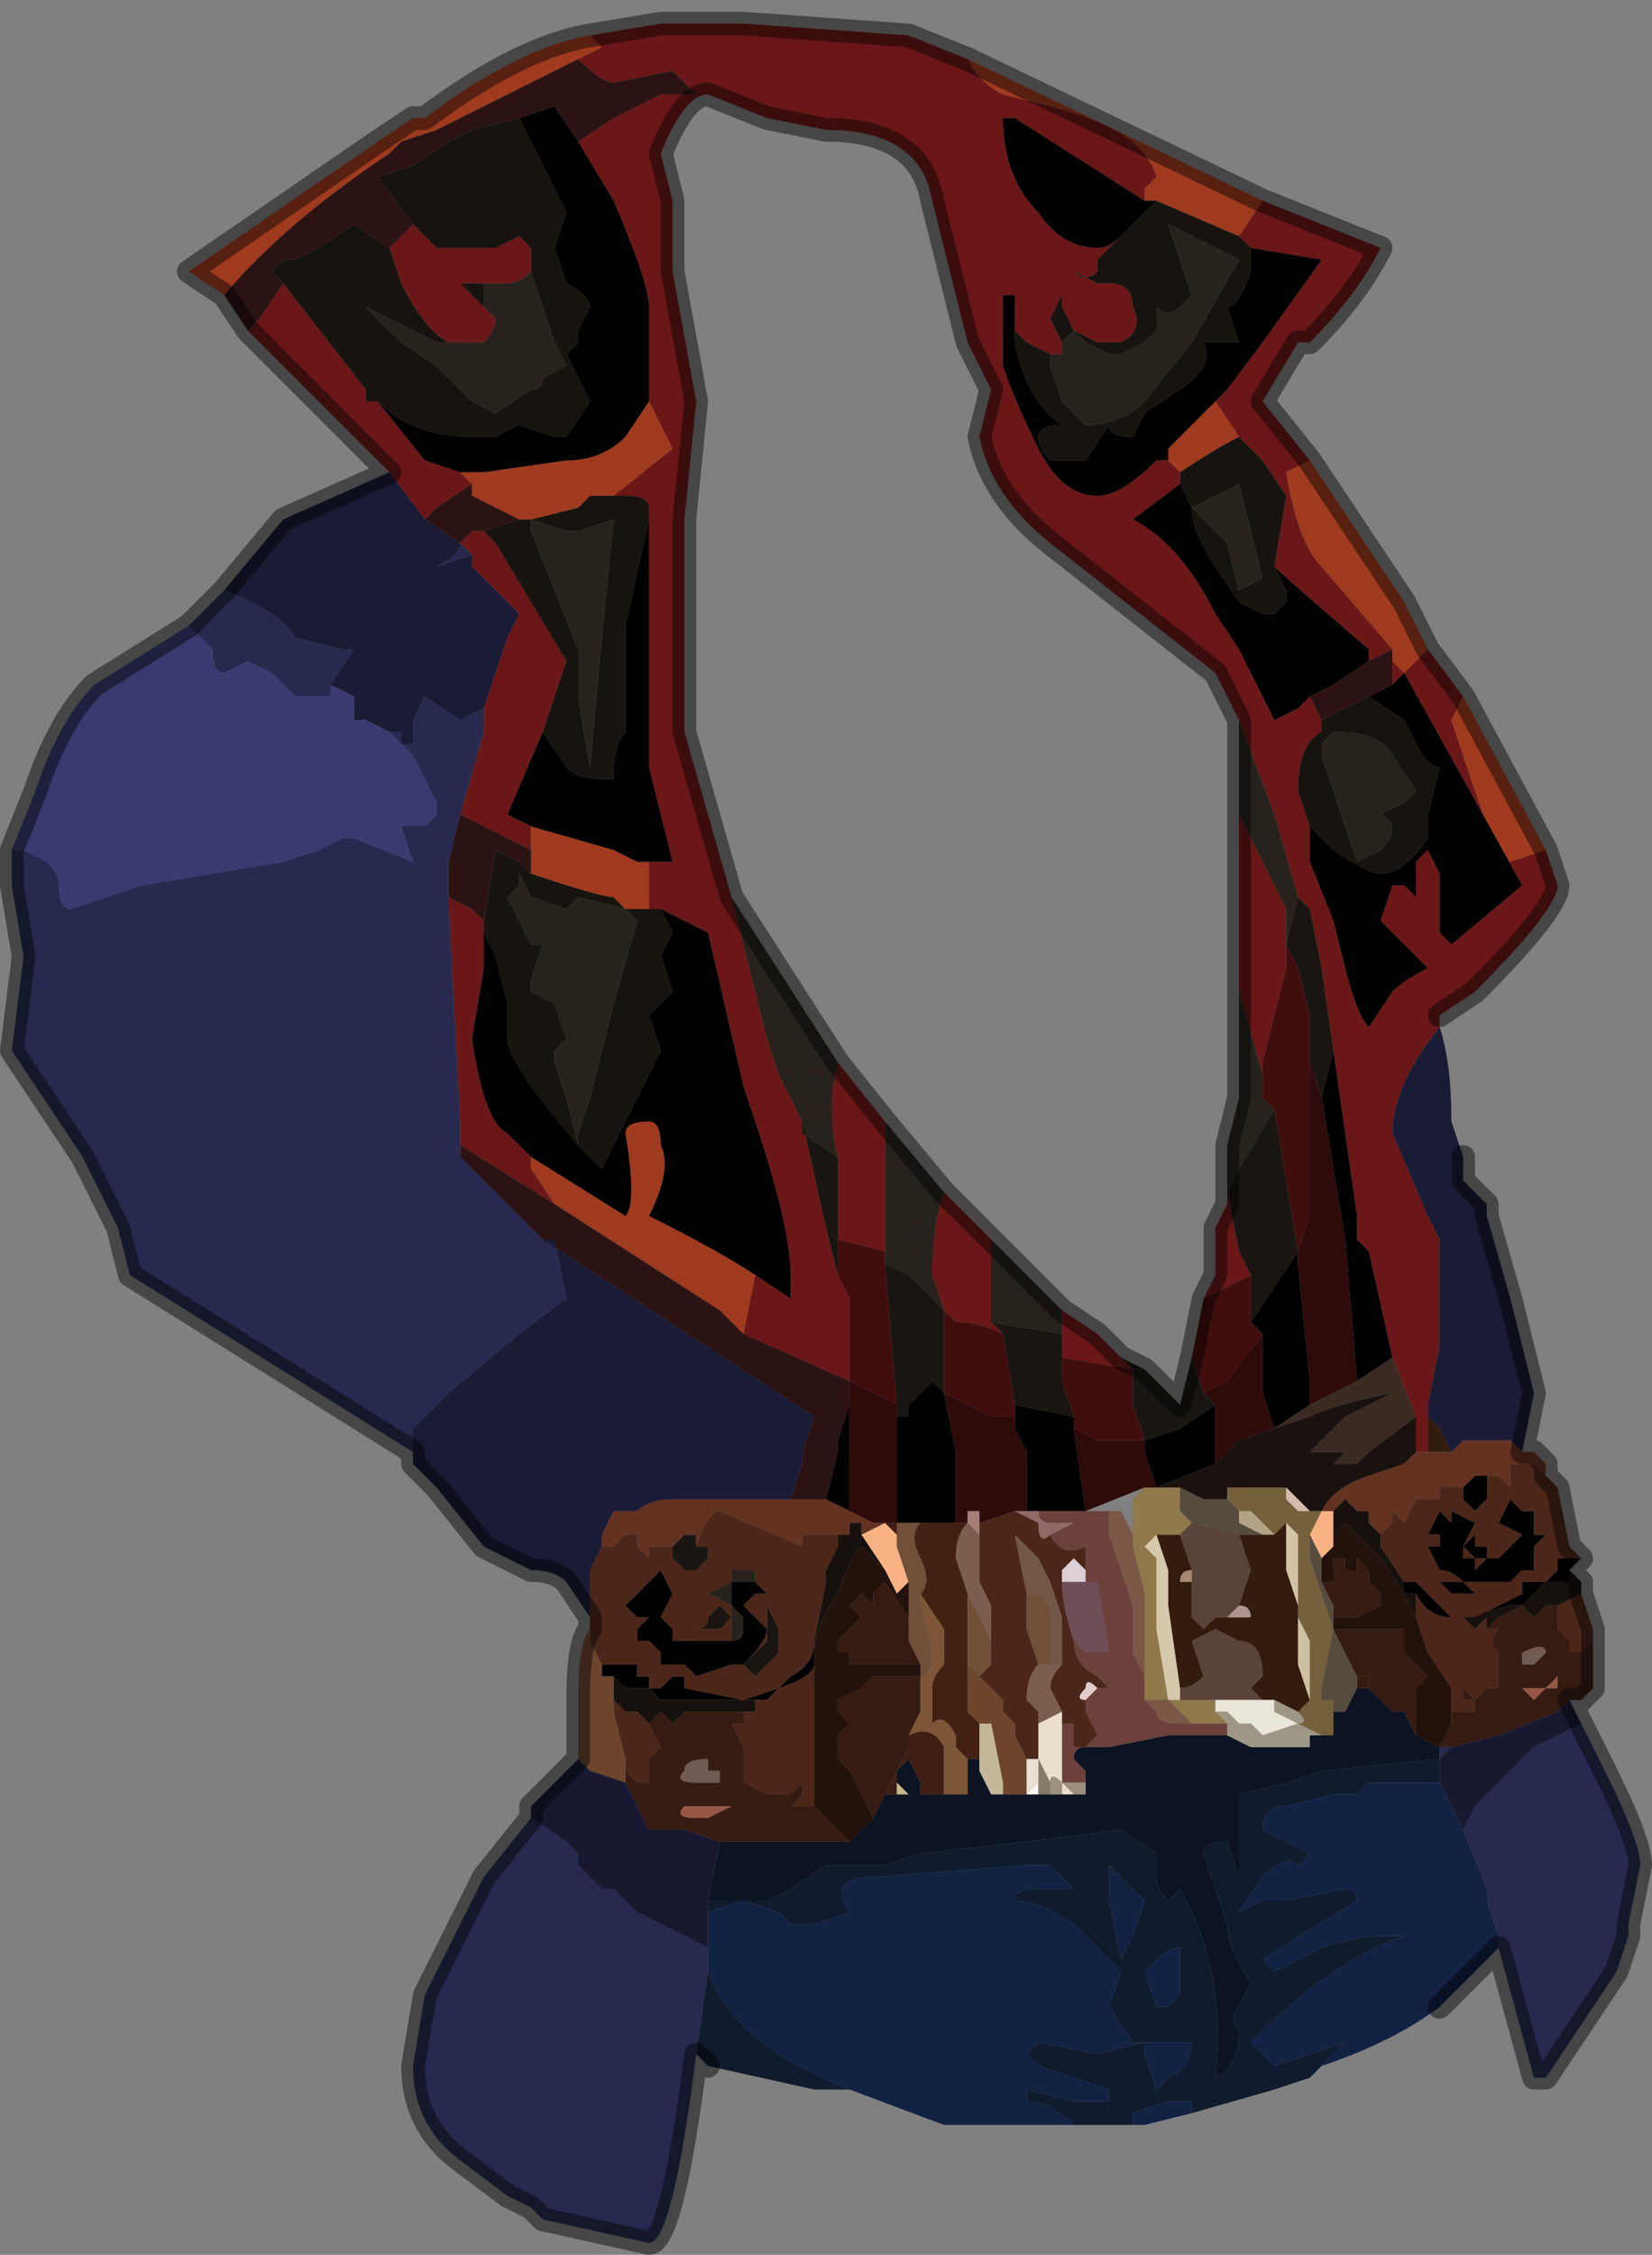 <?xml version="1.0" encoding="UTF-8" standalone="no"?>
<svg xmlns:xlink="http://www.w3.org/1999/xlink" height="9.55px" width="7.0px" xmlns="http://www.w3.org/2000/svg">
  <rect width="100%" height="100%" fill="#808080" stroke="none"/>
  <g transform="matrix(1.0, 0.0, 0.0, 1.0, 3.3, 4.55)">
    <path d="M1.85 -2.85 L1.9 -2.9 2.05 -3.1 2.3 -3.45 2.0 -3.5 1.95 -3.55 1.95 -3.55 2.05 -3.7 2.55 -3.5 Q2.45 -3.3 2.25 -3.1 L2.2 -3.1 2.05 -2.85 2.25 -2.6 2.15 -2.55 Q2.2 -2.25 2.3 -2.15 L2.6 -1.8 2.5 -1.75 2.5 -1.8 Q2.15 -2.1 2.1 -2.15 L2.15 -2.45 2.05 -2.6 2.0 -2.65 1.95 -2.7 1.95 -2.7 1.85 -2.85 M1.0 -3.15 L1.0 -3.3 0.95 -3.3 Q0.95 -3.25 0.95 -3.1 L0.95 -3.0 Q1.0 -2.85 1.1 -2.65 1.2 -2.45 1.35 -2.45 1.45 -2.45 1.6 -2.6 L1.65 -2.6 1.65 -2.6 1.7 -2.55 1.7 -2.5 1.5 -2.35 Q1.7 -2.25 1.85 -1.95 L1.95 -1.8 2.1 -1.5 2.2 -1.55 2.25 -1.6 2.3 -1.5 2.3 -1.45 Q2.2 -1.4 2.2 -1.2 L2.25 -1.05 2.25 -0.9 2.35 -0.65 2.4 -0.45 Q2.45 -0.25 2.5 -0.2 L2.6 -0.35 Q2.65 -0.4 2.75 -0.45 L2.7 -0.5 2.65 -0.55 Q2.6 -0.6 2.55 -0.65 L2.6 -0.8 2.65 -0.8 Q2.7 -0.75 2.7 -0.75 L2.7 -0.9 2.75 -0.95 2.75 -0.95 2.8 -0.85 2.8 -0.8 2.8 -0.6 2.85 -0.55 3.15 -0.8 2.9 -1.25 2.65 -1.7 2.6 -1.65 2.6 -1.75 2.65 -1.7 2.75 -1.8 2.9 -1.6 2.85 -1.5 2.95 -1.2 Q3.05 -0.9 3.1 -0.9 L3.25 -0.95 3.3 -0.8 Q3.3 -0.7 2.95 -0.35 L2.8 -0.25 2.8 -0.2 Q2.6 0.05 2.6 0.25 L2.75 0.6 2.8 0.7 2.8 1.15 2.75 1.4 2.75 1.45 2.75 1.6 2.7 1.6 2.7 1.55 2.7 1.45 2.6 1.2 2.5 0.75 2.45 0.7 2.45 0.6 2.35 -0.1 2.3 -0.45 2.25 -0.7 2.2 -0.75 2.1 -1.1 1.95 -1.5 1.85 -1.7 1.15 -2.25 Q0.9 -2.45 0.85 -2.7 L0.9 -2.9 0.8 -3.1 0.65 -3.7 Q0.6 -4.0 0.2 -4.0 L-0.05 -4.05 -0.3 -4.15 Q-0.4 -4.15 -0.5 -3.9 L-0.45 -3.7 -0.45 -3.4 -0.35 -2.85 -0.4 -2.35 Q-0.4 -1.85 -0.4 -1.45 L-0.2 -0.75 -0.05 -0.15 0.0 0.0 0.1 0.2 0.2 0.65 0.25 0.85 0.3 0.95 0.3 1.3 -0.15 1.1 -0.1 0.85 0.05 0.95 0.05 0.85 Q0.05 0.65 -0.1 0.2 L-0.15 0.05 -0.3 -0.6 -0.5 -0.7 -0.55 -0.7 -0.55 -0.9 -0.55 -0.9 -0.45 -0.9 -0.55 -1.3 -0.55 -1.8 -0.55 -2.35 -0.55 -2.4 Q-0.55 -2.45 -0.65 -2.45 L-0.75 -2.45 -0.8 -2.45 -0.7 -2.45 -0.45 -2.65 -0.55 -2.85 Q-0.55 -2.95 -0.55 -3.1 L-0.55 -3.25 Q-0.55 -3.35 -0.7 -3.7 L-0.85 -3.95 -0.7 -4.05 -0.5 -4.15 -0.35 -4.15 -0.45 -4.25 -0.7 -4.2 Q-0.75 -4.2 -0.85 -4.3 L-0.75 -4.35 -0.8 -4.4 -0.5 -4.45 -0.15 -4.45 0.55 -4.4 0.8 -4.3 Q0.85 -4.2 0.95 -4.15 L1.15 -4.1 Q1.55 -4.0 1.6 -3.8 L1.55 -3.75 1.55 -3.7 1.0 -4.05 0.95 -4.05 Q0.95 -3.8 1.1 -3.65 1.2 -3.5 1.35 -3.5 1.4 -3.5 1.45 -3.55 L1.45 -3.55 1.35 -3.45 1.35 -3.4 Q1.3 -3.35 1.25 -3.4 L1.35 -3.35 1.4 -3.35 Q1.5 -3.35 1.5 -3.25 1.55 -3.15 1.45 -3.1 L1.35 -3.1 1.25 -3.15 1.2 -3.25 1.2 -3.3 1.15 -3.2 1.2 -3.1 1.2 -3.1 1.2 -3.05 1.15 -3.05 1.15 -3.05 1.05 -3.1 1.05 -3.1 1.0 -3.15 M0.3 1.4 L0.3 1.3 0.3 1.4 M1.95 -1.1 L2.15 -0.7 2.15 -0.55 2.15 -0.45 2.05 -0.05 2.05 0.0 1.95 -0.35 1.95 -1.1 M2.15 -0.55 L2.15 -0.55 M1.9 0.4 L1.9 0.5 1.95 0.75 2.0 0.85 1.8 0.95 1.85 0.85 1.85 0.65 1.9 0.55 1.9 0.4 M-1.65 -2.55 L-2.2 -3.1 -2.25 -3.15 -2.2 -3.2 -2.1 -3.35 -1.75 -2.9 -1.75 -2.85 -1.7 -2.85 -1.5 -2.6 -1.35 -2.55 -1.3 -2.5 -1.3 -2.5 -1.45 -2.4 -1.5 -2.35 -1.65 -2.55 M1.2 1.2 L1.2 1.1 1.2 1.0 1.35 1.1 1.45 1.2 1.5 1.25 1.2 1.2 M0.9 1.05 L0.95 1.1 Q0.85 1.05 0.75 1.05 L0.7 1.0 0.65 0.85 Q0.65 0.65 0.7 0.5 L0.9 0.7 0.9 1.05 M0.25 0.7 L0.25 0.35 Q0.2 0.15 0.25 -0.05 L0.45 0.2 0.45 0.75 0.25 0.7 M-1.55 -3.6 L-1.45 -3.5 -1.4 -3.5 -1.25 -3.5 -1.2 -3.5 -1.1 -3.55 -1.1 -3.55 -1.05 -3.5 -1.05 -3.4 Q-1.1 -3.35 -1.15 -3.35 L-1.25 -3.35 -1.35 -3.35 -1.35 -3.35 -1.25 -3.25 -1.2 -3.2 Q-1.2 -3.15 -1.25 -3.1 L-1.25 -3.1 Q-1.3 -3.1 -1.3 -3.1 L-1.35 -3.1 -1.4 -3.1 Q-1.5 -3.15 -1.6 -3.35 L-1.65 -3.5 -1.55 -3.6 M-1.25 -1.55 L-1.25 -1.55 -1.15 -1.85 -1.1 -1.95 -1.3 -2.15 -1.3 -2.2 -1.35 -2.25 -1.3 -2.3 -1.25 -2.3 -1.2 -2.25 -0.9 -1.75 -0.95 -1.6 -1.0 -1.45 -1.15 -1.1 -1.15 -1.1 -1.05 -1.05 -1.05 -0.95 -1.35 -1.1 -1.35 -1.1 -1.25 -1.45 -1.25 -1.55 M-1.4 -0.75 L-1.3 -0.7 -1.25 -0.65 -1.25 -0.6 -1.25 -0.45 -1.3 -0.15 Q-1.25 0.2 -1.15 0.25 L-1.05 0.35 -1.05 0.4 -0.95 0.55 -1.35 0.3 -1.35 0.2 -1.4 -0.75" fill="#6b1717" fill-rule="evenodd" stroke="none"/>
    <path d="M2.0 -3.5 L2.0 -3.4 Q1.95 -3.25 1.9 -3.25 L1.95 -3.1 1.8 -3.1 1.8 -3.1 Q1.85 -3.0 1.7 -2.9 L1.55 -2.8 1.5 -2.7 Q1.4 -2.7 1.4 -2.75 L1.3 -2.6 1.15 -2.6 Q1.1 -2.65 1.1 -2.7 1.1 -2.75 1.2 -2.75 1.05 -2.85 1.0 -3.1 L1.0 -3.15 1.05 -3.1 1.05 -3.1 1.15 -3.05 1.15 -3.0 1.2 -2.85 1.3 -2.75 Q1.45 -2.75 1.55 -2.85 L1.75 -3.1 1.75 -3.1 1.95 -3.45 1.65 -3.6 1.75 -3.3 1.7 -3.25 Q1.65 -3.2 1.6 -3.25 L1.6 -3.15 1.55 -3.1 1.45 -3.05 1.4 -3.05 1.3 -3.1 1.25 -3.15 1.2 -3.1 1.2 -3.1 1.2 -3.1 1.15 -3.2 1.2 -3.3 1.2 -3.25 1.25 -3.15 1.35 -3.1 1.45 -3.1 Q1.55 -3.15 1.5 -3.25 1.5 -3.35 1.4 -3.35 L1.35 -3.35 1.25 -3.4 Q1.3 -3.35 1.35 -3.4 L1.35 -3.45 1.45 -3.55 1.45 -3.55 1.55 -3.65 1.6 -3.7 1.95 -3.55 2.0 -3.5 M1.95 -2.7 L1.95 -2.7 2.0 -2.65 2.05 -2.6 2.15 -2.45 2.1 -2.15 2.1 -2.15 2.15 -2.05 2.15 -2.0 2.1 -1.95 2.05 -1.95 1.95 -2.0 1.85 -2.15 Q1.75 -2.3 1.75 -2.4 L1.7 -2.5 1.7 -2.55 1.7 -2.55 Q1.85 -2.65 1.95 -2.7 M-0.8 -2.45 L-0.75 -2.45 -0.65 -2.45 Q-0.55 -2.45 -0.55 -2.4 L-0.55 -2.35 -0.65 -1.9 -0.65 -1.55 Q-0.65 -1.5 -0.65 -1.45 L-0.65 -1.45 Q-0.7 -1.4 -0.7 -1.25 L-0.75 -1.25 Q-0.85 -1.25 -0.9 -1.3 L-1.0 -1.45 -0.95 -1.6 -0.9 -1.75 -1.2 -2.25 -1.25 -2.3 -1.25 -2.3 -1.1 -2.35 -1.05 -2.35 -0.85 -2.4 -0.8 -2.45 M-0.55 -0.7 L-0.5 -0.7 -0.45 -0.6 -0.5 -0.5 -0.45 -0.35 -0.5 -0.3 -0.55 -0.25 -0.5 -0.1 -0.6 0.1 -0.75 0.4 -0.8 0.35 -0.85 0.3 Q-1.15 -0.05 -1.15 -0.15 L-1.15 -0.3 -1.2 -0.5 -1.25 -0.6 -1.25 -0.65 -1.2 -0.95 -1.1 -0.9 -1.05 -0.85 Q-0.75 -0.75 -0.7 -0.75 L-0.65 -0.7 -0.55 -0.7 M0.25 0.85 L0.2 0.65 0.25 0.7 0.25 0.85 M2.25 -1.05 L2.2 -1.2 Q2.2 -1.4 2.3 -1.45 L2.3 -1.5 2.5 -1.6 2.65 -1.5 2.7 -1.4 Q2.75 -1.3 2.8 -1.3 L2.75 -1.1 2.75 -1.0 Q2.65 -0.85 2.55 -0.85 2.5 -0.85 2.35 -0.95 L2.25 -1.05 M1.75 -2.4 L1.9 -2.25 1.95 -2.05 2.05 -2.1 Q2.0 -2.3 1.95 -2.5 L1.85 -2.45 1.75 -2.4 M2.3 -1.35 L2.4 -1.05 2.45 -0.9 2.55 -0.95 Q2.65 -1.05 2.55 -1.1 L2.65 -1.15 2.7 -1.2 2.6 -1.35 Q2.55 -1.45 2.35 -1.45 L2.35 -1.45 2.3 -1.4 2.3 -1.35 M1.5 1.25 L1.45 1.2 1.55 1.25 1.5 1.25 M-1.1 -4.05 L-1.0 -3.85 -0.9 -3.65 -0.95 -3.5 -0.9 -3.35 Q-0.8 -3.3 -0.8 -3.25 L-0.85 -3.15 -0.85 -3.1 -0.9 -3.05 -0.85 -2.95 -0.8 -2.85 -0.9 -2.7 -0.95 -2.7 -1.1 -2.75 -1.2 -2.7 -1.3 -2.7 Q-1.55 -2.7 -1.7 -2.85 L-1.75 -2.85 -1.75 -2.9 -2.1 -3.35 -2.15 -3.4 -2.1 -3.45 -2.05 -3.45 -1.95 -3.5 -1.8 -3.6 -1.65 -3.5 -1.6 -3.35 Q-1.5 -3.15 -1.4 -3.1 L-1.35 -3.1 -1.45 -3.1 -1.75 -3.25 -1.75 -3.25 -1.6 -3.1 -1.45 -3.0 -1.3 -2.85 -1.2 -2.8 -1.05 -2.9 Q-1.0 -2.9 -1.0 -2.95 -0.9 -3.0 -0.9 -3.0 L-0.95 -3.1 -1.05 -3.4 -1.05 -3.5 -1.1 -3.55 -1.1 -3.55 -1.2 -3.5 -1.25 -3.5 -1.4 -3.5 -1.45 -3.5 -1.55 -3.6 -1.7 -3.8 -1.55 -3.85 -1.4 -3.95 -1.3 -4.0 -1.1 -4.05 M-1.25 -3.25 L-1.35 -3.35 -1.35 -3.35 -1.25 -3.35 -1.25 -3.25 M-0.7 -2.35 L-0.85 -2.3 -0.9 -2.3 -1.05 -2.35 -1.05 -2.3 -0.85 -1.8 -0.85 -1.6 -0.8 -1.3 -0.75 -1.85 -0.7 -2.35 -0.7 -2.35 M-0.85 0.3 L-0.85 0.25 -0.8 0.1 -0.7 -0.3 -0.6 -0.65 -0.65 -0.7 -0.85 -0.75 -0.9 -0.7 -1.05 -0.75 -1.1 -0.85 -1.1 -0.8 -1.15 -0.75 -1.1 -0.65 -1.05 -0.55 -1.0 -0.55 -1.05 -0.4 -1.05 -0.35 -0.95 -0.3 -0.9 -0.15 -0.95 -0.1 -0.95 -0.05 -0.9 0.1 -0.85 0.3" fill="#171410" fill-rule="evenodd" stroke="none"/>
    <path d="M1.65 -2.6 L1.65 -2.65 1.85 -2.85 1.95 -2.7 Q1.85 -2.65 1.7 -2.55 L1.7 -2.55 1.65 -2.6 1.65 -2.6 M2.6 -1.8 L2.3 -2.15 Q2.2 -2.25 2.15 -2.55 L2.25 -2.6 2.65 -2.0 2.7 -1.9 2.75 -1.8 2.75 -1.8 2.65 -1.7 2.6 -1.75 2.6 -1.8 M2.05 -3.7 L1.95 -3.55 1.95 -3.55 1.6 -3.7 1.6 -3.7 1.55 -3.7 1.55 -3.75 1.6 -3.8 Q1.55 -4.0 1.15 -4.1 L0.95 -4.15 Q0.85 -4.2 0.8 -4.3 L2.05 -3.7 M-0.8 -4.4 L-0.75 -4.35 -0.85 -4.3 -1.45 -4.0 -1.6 -3.95 -1.65 -3.9 Q-2.1 -3.6 -2.35 -3.3 L-2.5 -3.4 -1.7 -3.95 -1.55 -4.05 -1.5 -4.05 Q-1.1 -4.35 -0.8 -4.4 M-0.55 -2.85 L-0.45 -2.65 -0.7 -2.45 -0.8 -2.45 -0.85 -2.4 -1.05 -2.35 -1.1 -2.35 -1.3 -2.45 -1.3 -2.5 -1.3 -2.5 -1.35 -2.55 -1.3 -2.55 -1.25 -2.55 -0.9 -2.6 Q-0.75 -2.6 -0.65 -2.7 L-0.55 -2.85 M-0.55 -0.9 L-0.55 -0.7 -0.65 -0.7 -0.7 -0.75 Q-0.75 -0.75 -1.05 -0.85 L-1.05 -0.95 -1.05 -1.05 -0.7 -0.95 -0.6 -0.9 -0.55 -0.9 M-0.1 0.85 L-0.15 1.1 -0.25 1.0 -0.95 0.55 -1.05 0.4 -1.05 0.35 -0.65 0.6 Q-0.6 0.55 -0.65 0.25 -0.65 0.2 -0.55 0.2 -0.5 0.2 -0.5 0.3 -0.45 0.4 -0.55 0.6 -0.25 0.75 -0.1 0.85 M3.25 -0.95 L3.1 -0.9 Q3.05 -0.9 2.95 -1.2 L2.85 -1.5 2.9 -1.6 3.25 -0.95" fill="#9f3a1e" fill-rule="evenodd" stroke="none"/>
    <path d="M0.1 0.2 L0.0 0.0 -0.05 -0.15 -0.2 -0.75 0.25 -0.05 0.25 -0.05 Q0.2 0.15 0.25 0.35 L0.1 0.25 0.1 0.2 M1.95 -1.5 L2.1 -1.1 2.2 -0.75 2.15 -0.55 2.15 -0.7 1.95 -1.1 1.95 -1.5 M1.2 -3.1 L1.2 -3.1 1.25 -3.15 1.3 -3.1 1.4 -3.05 1.45 -3.05 1.55 -3.1 1.6 -3.15 1.6 -3.25 Q1.65 -3.2 1.7 -3.25 L1.75 -3.3 1.65 -3.6 1.95 -3.45 1.75 -3.1 1.75 -3.1 1.55 -2.85 Q1.45 -2.75 1.3 -2.75 L1.2 -2.85 1.15 -3.0 1.15 -3.05 1.15 -3.05 1.2 -3.05 1.2 -3.1 M1.75 -2.4 L1.85 -2.45 1.95 -2.5 Q2.0 -2.3 2.05 -2.1 L1.95 -2.05 1.9 -2.25 1.75 -2.4 M1.95 -0.35 L2.05 0.0 2.05 0.1 2.1 0.15 1.95 0.4 1.9 0.5 1.9 0.4 1.9 0.3 1.95 0.1 1.95 -0.35 M2.3 -1.35 L2.3 -1.4 2.35 -1.45 2.35 -1.45 Q2.55 -1.45 2.6 -1.35 L2.7 -1.2 2.65 -1.15 2.55 -1.1 Q2.65 -1.05 2.55 -0.95 L2.45 -0.9 2.4 -1.05 2.3 -1.35 M1.2 1.0 L1.2 1.1 0.9 1.05 0.9 0.7 1.2 1.0 M0.45 0.75 L0.45 0.2 0.7 0.5 Q0.65 0.65 0.65 0.85 L0.7 1.0 0.55 0.85 0.45 0.8 0.45 0.75 M-1.05 -3.4 L-0.95 -3.1 -0.9 -3.0 Q-0.9 -3.0 -1.0 -2.95 -1.0 -2.9 -1.05 -2.9 L-1.2 -2.8 -1.3 -2.85 -1.45 -3.0 -1.6 -3.1 -1.75 -3.25 -1.75 -3.25 -1.45 -3.1 -1.35 -3.1 -1.3 -3.1 Q-1.3 -3.1 -1.25 -3.1 L-1.25 -3.1 Q-1.2 -3.15 -1.2 -3.2 L-1.25 -3.25 -1.25 -3.35 -1.15 -3.35 Q-1.1 -3.35 -1.05 -3.4 M-0.7 -2.35 L-0.7 -2.35 -0.75 -1.85 -0.8 -1.3 -0.85 -1.6 -0.85 -1.8 -1.05 -2.3 -1.05 -2.35 -0.9 -2.3 -0.85 -2.3 -0.7 -2.35 M-0.85 0.3 L-0.9 0.1 -0.95 -0.05 -0.95 -0.1 -0.9 -0.15 -0.95 -0.3 -1.05 -0.35 -1.05 -0.4 -1.0 -0.55 -1.05 -0.55 -1.1 -0.65 -1.15 -0.75 -1.1 -0.8 -1.1 -0.85 -1.05 -0.75 -0.9 -0.7 -0.85 -0.75 -0.65 -0.7 -0.6 -0.65 -0.7 -0.3 -0.8 0.1 -0.85 0.25 -0.85 0.3 M-0.2 2.4 L-0.2 2.35 -0.2 2.25 -0.3 2.2 -0.3 2.2 -0.2 2.15 -0.2 2.1 -0.1 2.1 -0.1 2.15 -0.2 2.15 -0.2 2.25 -0.15 2.3 -0.15 2.35 Q-0.15 2.4 -0.2 2.4 L-0.2 2.4" fill="#27221b" fill-rule="evenodd" stroke="none"/>
    <path d="M2.0 -3.5 L2.3 -3.45 2.05 -3.1 1.9 -2.9 1.85 -2.85 1.65 -2.65 1.65 -2.6 1.6 -2.6 Q1.45 -2.45 1.35 -2.45 1.2 -2.45 1.1 -2.65 1.0 -2.85 0.95 -3.0 L0.95 -3.1 Q0.95 -3.25 0.95 -3.3 L1.0 -3.3 1.0 -3.15 1.0 -3.1 Q1.05 -2.85 1.2 -2.75 1.1 -2.75 1.1 -2.7 1.1 -2.65 1.15 -2.6 L1.3 -2.6 1.4 -2.75 Q1.4 -2.7 1.5 -2.7 L1.55 -2.8 1.7 -2.9 Q1.85 -3.0 1.8 -3.1 L1.8 -3.1 1.95 -3.1 1.9 -3.25 Q1.95 -3.25 2.0 -3.4 L2.0 -3.5 M2.1 -2.15 Q2.15 -2.1 2.5 -1.8 L2.5 -1.75 2.35 -1.65 2.25 -1.6 2.2 -1.55 2.1 -1.5 1.95 -1.8 1.85 -1.95 Q1.7 -2.25 1.5 -2.35 L1.7 -2.5 1.75 -2.4 Q1.75 -2.3 1.85 -2.15 L1.95 -2.0 2.05 -1.95 2.1 -1.95 2.15 -2.0 2.15 -2.05 2.1 -2.15 2.1 -2.15 M-0.85 -3.95 L-0.7 -3.7 Q-0.55 -3.35 -0.55 -3.25 L-0.55 -3.1 Q-0.55 -2.95 -0.55 -2.85 L-0.65 -2.7 Q-0.75 -2.6 -0.9 -2.6 L-1.25 -2.55 -1.3 -2.55 -1.35 -2.55 -1.5 -2.6 -1.7 -2.85 Q-1.55 -2.7 -1.3 -2.7 L-1.2 -2.7 -1.1 -2.75 -0.95 -2.7 -0.9 -2.7 -0.8 -2.85 -0.85 -2.95 -0.9 -3.05 -0.85 -3.1 -0.85 -3.15 -0.8 -3.25 Q-0.8 -3.3 -0.9 -3.35 L-0.95 -3.5 -0.9 -3.65 -1.0 -3.85 -1.1 -4.05 -0.95 -4.1 -0.85 -3.95 M-0.55 -2.35 L-0.55 -1.8 -0.55 -1.3 -0.45 -0.9 -0.55 -0.9 -0.55 -0.9 -0.6 -0.9 -0.7 -0.95 -1.05 -1.05 -1.15 -1.1 -1.15 -1.1 -1.0 -1.45 -0.9 -1.3 Q-0.85 -1.25 -0.75 -1.25 L-0.7 -1.25 Q-0.7 -1.4 -0.65 -1.45 L-0.65 -1.45 Q-0.65 -1.5 -0.65 -1.55 L-0.65 -1.9 -0.55 -2.35 M-0.5 -0.7 L-0.3 -0.6 -0.15 0.05 -0.1 0.2 Q0.05 0.65 0.05 0.85 L0.05 0.95 -0.1 0.85 Q-0.25 0.75 -0.55 0.6 -0.45 0.4 -0.5 0.3 -0.5 0.2 -0.55 0.2 -0.65 0.2 -0.65 0.25 -0.6 0.55 -0.65 0.6 L-1.05 0.35 -1.15 0.25 Q-1.25 0.2 -1.3 -0.15 L-1.25 -0.45 -1.25 -0.6 -1.2 -0.5 -1.15 -0.3 -1.15 -0.15 Q-1.15 -0.05 -0.85 0.3 L-0.8 0.35 -0.75 0.4 -0.6 0.1 -0.5 -0.1 -0.55 -0.25 -0.5 -0.3 -0.45 -0.35 -0.5 -0.5 -0.45 -0.6 -0.5 -0.7 M2.35 -0.1 L2.45 0.6 2.45 0.7 2.5 0.75 2.6 1.2 2.45 1.3 2.4 0.7 2.3 0.1 2.35 -0.1 M2.6 -1.65 L2.65 -1.7 2.9 -1.25 3.15 -0.8 2.85 -0.55 2.8 -0.6 2.8 -0.8 2.8 -0.85 2.75 -0.95 2.75 -0.95 2.7 -0.9 2.7 -0.75 Q2.7 -0.75 2.65 -0.8 L2.6 -0.8 2.55 -0.65 Q2.6 -0.6 2.65 -0.55 L2.7 -0.5 2.75 -0.45 Q2.65 -0.4 2.6 -0.35 L2.5 -0.2 Q2.45 -0.25 2.4 -0.45 L2.35 -0.65 2.25 -0.9 2.25 -1.05 2.35 -0.95 Q2.5 -0.85 2.55 -0.85 2.65 -0.85 2.75 -1.0 L2.75 -1.1 2.8 -1.3 Q2.75 -1.3 2.7 -1.4 L2.65 -1.5 2.5 -1.6 2.6 -1.65 2.6 -1.65 M1.45 -3.55 L1.45 -3.55 Q1.4 -3.5 1.35 -3.5 1.2 -3.5 1.1 -3.65 0.95 -3.8 0.95 -4.05 L1.0 -4.05 1.55 -3.7 1.6 -3.7 1.6 -3.7 1.55 -3.65 1.45 -3.55 1.45 -3.55 M3.4 2.05 L3.35 2.1 3.35 2.15 3.25 2.15 3.15 2.25 3.1 2.25 2.9 2.3 2.95 2.3 3.15 2.2 3.15 2.15 3.25 2.15 3.3 2.1 3.3 2.05 3.35 2.05 3.4 2.05 M2.2 0.75 L2.2 0.8 2.25 1.3 2.25 1.4 2.1 1.5 2.05 1.35 2.05 1.1 2.0 1.05 2.2 0.75 M2.65 2.15 L2.7 2.15 2.8 2.25 2.85 2.3 2.9 2.3 2.85 2.3 Q2.75 2.3 2.7 2.2 L2.65 2.2 2.65 2.15 M3.0 1.7 L3.0 1.75 3.05 1.75 3.0 1.75 3.0 1.8 2.95 1.85 2.9 1.8 2.9 1.75 2.95 1.7 3.0 1.7 M1.85 1.65 L1.6 1.75 1.55 1.6 1.55 1.55 1.7 1.5 1.85 1.4 1.85 1.65 M2.95 1.9 L2.9 2.0 2.9 2.05 2.95 2.05 2.95 2.1 3.0 2.05 3.05 2.05 3.1 2.0 3.15 1.95 3.05 1.9 3.1 1.8 3.15 1.85 3.2 1.85 3.2 1.95 3.25 1.95 3.2 2.0 3.2 2.1 3.15 2.1 3.1 2.15 2.95 2.15 2.9 2.15 Q2.85 2.1 2.8 2.1 L2.8 1.95 2.75 1.95 2.8 1.85 2.85 1.9 2.85 1.85 2.95 1.9 M2.95 1.95 L2.95 2.0 3.05 2.0 3.0 2.0 3.0 2.05 2.95 2.05 2.9 2.0 2.95 1.95 M2.85 2.15 L2.9 2.15 2.95 2.2 2.9 2.2 2.85 2.2 2.8 2.15 2.8 2.1 2.75 2.0 2.8 2.0 2.8 2.15 2.85 2.15 M1.0 1.4 L1.25 1.45 1.25 1.5 1.3 1.85 1.25 1.85 1.2 1.85 1.1 1.85 1.05 1.85 1.05 1.6 1.0 1.5 1.0 1.45 1.0 1.4 M0.5 1.45 L0.55 1.45 0.55 1.4 0.65 1.3 0.7 1.35 0.75 1.6 0.75 1.9 0.7 1.9 0.6 1.9 0.5 1.9 0.5 1.45 M0.3 1.85 L0.2 1.8 0.25 1.6 0.25 1.55 0.3 1.4 0.3 1.85 M0.15 2.4 L0.15 2.45 0.15 2.5 Q0.15 2.55 0.0 2.6 L-0.05 2.65 -0.1 2.65 -0.2 2.65 -0.3 2.65 -0.4 2.65 -0.45 2.65 -0.5 2.65 -0.55 2.6 -0.65 2.6 -0.7 2.55 -0.75 2.55 -0.75 2.5 -0.7 2.5 -0.65 2.5 -0.6 2.5 -0.6 2.55 -0.65 2.55 -0.6 2.55 -0.55 2.55 -0.55 2.6 -0.5 2.6 -0.45 2.55 -0.4 2.55 -0.4 2.6 -0.4 2.6 -0.15 2.65 0.0 2.6 0.05 2.55 Q0.15 2.5 0.15 2.4 M-0.1 2.15 L-0.05 2.2 -0.1 2.2 -0.15 2.25 -0.05 2.35 Q-0.05 2.4 -0.15 2.5 L-0.2 2.5 -0.35 2.55 -0.4 2.5 -0.5 2.5 -0.5 2.45 -0.55 2.4 -0.6 2.4 -0.6 2.35 -0.55 2.3 -0.6 2.3 -0.65 2.25 -0.6 2.2 -0.6 2.2 -0.5 2.1 -0.45 2.2 -0.45 2.2 -0.5 2.3 -0.5 2.3 -0.45 2.35 -0.45 2.4 -0.4 2.4 -0.35 2.4 -0.3 2.4 -0.2 2.4 -0.2 2.4 Q-0.15 2.4 -0.15 2.35 L-0.15 2.3 -0.2 2.25 -0.2 2.15 -0.1 2.15" fill="#000000" fill-rule="evenodd" stroke="none"/>
    <path d="M2.5 -1.75 L2.6 -1.8 2.6 -1.75 2.6 -1.65 2.6 -1.65 2.5 -1.6 2.3 -1.5 2.25 -1.6 2.35 -1.65 2.5 -1.75 M-0.85 -4.3 Q-0.75 -4.2 -0.7 -4.2 L-0.45 -4.25 -0.35 -4.15 -0.5 -4.15 -0.7 -4.05 -0.85 -3.95 -0.95 -4.1 -1.1 -4.05 -1.3 -4.0 -1.4 -3.95 -1.55 -3.85 -1.7 -3.8 -1.55 -3.6 -1.65 -3.5 -1.8 -3.6 -1.95 -3.5 -2.05 -3.45 -2.1 -3.45 -2.15 -3.4 -2.1 -3.35 -2.2 -3.2 -2.25 -3.15 -2.35 -3.3 Q-2.1 -3.6 -1.65 -3.9 L-1.6 -3.95 -1.45 -4.0 -0.85 -4.3 M-0.15 1.1 L0.3 1.3 0.3 1.4 0.25 1.55 0.25 1.6 0.2 1.8 0.1 1.8 0.05 1.8 0.1 1.65 0.1 1.6 0.15 1.45 -1.0 0.7 -1.35 0.35 -1.35 0.3 -0.95 0.55 -0.25 1.0 -0.15 1.1 M-1.3 -2.5 L-1.3 -2.45 -1.1 -2.35 -1.25 -2.3 -1.25 -2.3 -1.3 -2.3 -1.35 -2.25 -1.5 -2.35 -1.45 -2.4 -1.3 -2.5 M-1.35 -1.1 L-1.35 -1.1 -1.05 -0.95 -1.05 -0.85 -1.1 -0.9 -1.2 -0.95 -1.25 -0.65 -1.3 -0.7 -1.4 -0.75 -1.4 -0.9 -1.35 -1.1" fill="#2c1313" fill-rule="evenodd" stroke="none"/>
    <path d="M0.2 0.65 L0.1 0.2 0.1 0.25 0.25 0.35 0.25 0.7 0.2 0.65 M2.2 -0.75 L2.25 -0.7 2.3 -0.45 2.35 -0.1 2.3 0.1 2.25 -0.05 2.25 -0.25 2.2 -0.45 2.15 -0.55 2.2 -0.75 M2.15 -0.55 L2.15 -0.55 M1.9 0.5 L1.95 0.4 2.1 0.15 2.2 0.75 2.0 1.05 2.0 0.85 1.95 0.75 1.9 0.5 M1.2 1.1 L1.2 1.2 1.2 1.3 1.25 1.45 1.0 1.4 0.95 1.1 0.9 1.05 1.2 1.1 M1.75 1.2 L1.8 1.35 1.85 1.4 1.7 1.5 1.55 1.55 1.5 1.4 1.5 1.25 1.55 1.25 1.7 1.4 1.75 1.2 M0.45 0.8 L0.55 0.85 0.7 1.0 0.7 1.35 0.65 1.3 0.55 1.4 0.55 1.45 0.5 1.45 0.5 1.4 0.45 0.8 M-0.45 2.0 L-0.4 1.95 -0.35 1.95 -0.35 2.0 -0.3 2.0 -0.3 2.05 -0.35 2.1 -0.4 2.1 -0.45 2.05 -0.45 2.0 -0.45 2.0 M-0.05 2.25 L-0.05 2.25 0.0 2.35 0.0 2.45 -0.1 2.55 -0.15 2.5 -0.05 2.4 -0.05 2.25 M-0.3 2.25 L-0.25 2.25 Q-0.2 2.3 -0.2 2.3 L-0.25 2.35 -0.25 2.35 -0.35 2.35 -0.35 2.35 Q-0.3 2.35 -0.3 2.3 L-0.25 2.25 -0.3 2.25" fill="#191611" fill-rule="evenodd" stroke="none"/>
    <path d="M0.3 1.3 L0.3 0.95 0.25 0.85 0.25 0.7 0.45 0.75 0.45 0.8 0.5 1.4 0.3 1.3 M2.05 0.0 L2.05 -0.05 2.15 -0.45 2.15 -0.55 2.2 -0.45 2.25 -0.25 2.25 -0.05 2.25 0.6 2.2 0.75 2.2 0.8 2.2 0.75 2.1 0.15 2.05 0.1 2.05 0.0 M1.8 0.95 L2.0 0.85 2.0 1.05 2.05 1.1 1.9 1.3 1.8 1.35 1.75 1.2 1.8 0.95 M1.2 1.2 L1.5 1.25 1.5 1.4 1.55 1.55 1.45 1.55 1.35 1.55 1.25 1.5 1.25 1.45 1.2 1.3 1.2 1.2 M0.95 1.1 L1.0 1.4 1.0 1.45 0.9 1.45 0.7 1.35 0.7 1.0 0.75 1.05 Q0.85 1.05 0.95 1.1" fill="#410e0e" fill-rule="evenodd" stroke="none"/>
    <path d="M0.3 1.4 L0.3 1.3 0.5 1.4 0.5 1.45 0.5 1.9 0.45 1.9 0.4 1.9 0.3 1.85 0.3 1.4 M2.2 0.8 L2.2 0.75 2.25 0.6 2.25 -0.05 2.3 0.1 2.4 0.7 2.45 1.3 2.25 1.4 2.25 1.3 2.2 0.8 M2.05 1.1 L2.05 1.35 2.1 1.5 1.95 1.55 1.9 1.6 1.85 1.65 1.85 1.4 1.8 1.35 1.9 1.3 2.05 1.1 M0.7 1.35 L0.9 1.45 1.0 1.45 1.0 1.5 1.05 1.6 1.05 1.85 1.0 1.85 0.85 1.9 0.85 1.85 0.8 1.85 0.8 1.9 0.75 1.9 0.75 1.6 0.7 1.35 M1.3 1.85 L1.25 1.5 1.35 1.55 1.45 1.55 1.55 1.55 1.55 1.6 1.6 1.75 1.55 1.75 1.3 1.85 M0.4 1.9 L0.45 1.9 0.4 1.9" fill="#2e0a0a" fill-rule="evenodd" stroke="none"/>
    <path d="M2.6 1.2 L2.7 1.45 2.5 1.6 2.45 1.65 2.35 1.65 2.4 1.6 2.35 1.6 2.25 1.6 2.4 1.45 2.6 1.35 Q2.35 1.4 2.25 1.45 L2.1 1.5 2.25 1.4 2.45 1.3 2.6 1.2" fill="#3a2a22" fill-rule="evenodd" stroke="none"/>
    <path d="M2.7 1.45 L2.7 1.55 2.7 1.6 2.65 1.65 2.5 1.7 Q2.35 1.75 2.3 1.85 L2.25 1.85 2.15 1.75 2.05 1.75 2.0 1.75 1.95 1.75 1.9 1.75 1.9 1.8 1.8 1.8 1.7 1.75 1.65 1.75 1.6 1.75 1.85 1.65 1.9 1.6 1.95 1.55 2.1 1.5 2.25 1.45 Q2.35 1.4 2.6 1.35 L2.4 1.45 2.25 1.6 2.35 1.6 2.4 1.6 2.35 1.65 2.45 1.65 2.5 1.6 2.7 1.45" fill="#19120f" fill-rule="evenodd" stroke="none"/>
    <path d="M2.55 1.8 L2.5 1.8 2.55 1.8 M2.3 1.85 L2.35 1.85 2.35 1.95 2.35 2.0 2.3 2.05 2.25 1.95 2.3 1.85 M0.35 1.95 L0.45 1.9 0.5 1.95 0.5 2.0 0.55 2.15 0.5 2.2 0.45 2.1 0.35 1.95" fill="#f9b284" fill-rule="evenodd" stroke="none"/>
    <path d="M2.7 1.6 L2.75 1.6 2.85 1.6 2.9 1.55 2.95 1.55 3.1 1.55 3.15 1.6 3.2 1.6 3.25 1.65 3.25 1.7 3.2 1.65 3.15 1.65 3.1 1.65 3.1 1.75 3.05 1.7 3.0 1.7 2.95 1.7 2.9 1.75 2.85 1.75 2.8 1.75 2.8 1.8 2.7 1.8 2.65 1.9 2.6 1.85 2.6 1.9 2.55 1.95 2.5 1.9 2.5 1.85 2.45 1.85 2.4 1.8 2.35 1.85 2.3 1.85 Q2.35 1.75 2.5 1.7 L2.65 1.65 2.7 1.6 M2.55 1.8 L2.5 1.8 2.55 1.8 M0.05 1.8 L0.1 1.8 0.2 1.8 0.3 1.85 0.4 1.9 0.45 1.9 0.35 1.95 0.35 1.9 0.3 1.9 0.3 1.95 0.25 1.95 0.2 1.95 0.15 1.95 0.1 1.95 0.1 2.0 -0.25 1.85 Q-0.3 1.85 -0.35 2.0 L-0.35 1.95 -0.4 1.95 -0.45 2.0 -0.55 2.0 -0.55 2.05 -0.6 2.0 -0.6 1.95 -0.65 1.95 -0.7 2.0 -0.7 2.0 -0.75 2.0 -0.75 1.95 -0.7 1.85 -0.6 1.85 Q-0.55 1.8 -0.45 1.8 L-0.4 1.8 -0.4 1.8 -0.3 1.8 0.05 1.8" fill="#643221" fill-rule="evenodd" stroke="none"/>
    <path d="M1.9 1.8 L1.9 1.75 1.95 1.75 2.0 1.75 2.05 1.75 2.15 1.75 Q2.15 1.8 2.15 1.8 L2.2 1.85 2.25 1.85 2.3 1.85 2.25 1.95 Q2.25 2.0 2.25 2.05 L2.35 2.35 2.3 2.6 2.3 2.65 Q2.35 2.65 2.35 2.65 L2.35 2.7 2.35 2.8 2.3 2.8 2.2 2.75 Q2.25 2.75 2.2 2.7 L2.25 2.65 Q2.3 2.7 2.25 2.65 L2.25 2.4 2.2 2.3 2.2 2.25 2.2 1.95 2.15 1.9 Q2.1 1.9 2.15 1.9 L2.1 1.95 2.0 1.85 1.95 1.85 1.9 1.8" fill="#74603b" fill-rule="evenodd" stroke="none"/>
    <path d="M3.35 2.1 L3.4 2.15 3.4 2.2 3.3 2.25 3.25 2.25 3.2 2.3 3.15 2.25 3.05 2.3 3.0 2.35 3.0 2.3 2.95 2.35 2.9 2.3 3.1 2.25 3.15 2.25 3.25 2.15 3.35 2.15 3.35 2.1 M2.55 1.95 L2.55 2.0 2.65 2.15 2.65 2.2 2.7 2.2 2.7 2.3 2.65 2.2 2.55 2.05 2.5 2.0 2.4 1.9 2.35 1.95 2.35 2.0 2.35 1.95 2.35 1.85 2.4 1.8 2.45 1.85 2.5 1.85 2.5 1.9 2.55 1.95 M0.25 1.95 L0.3 1.95 0.3 1.9 0.35 1.9 0.35 1.95 0.45 2.1 0.35 2.0 Q0.3 2.05 0.25 2.2 0.15 2.35 0.15 2.45 L0.15 2.55 0.15 2.45 0.15 2.4 0.2 2.15 0.2 2.1 0.25 2.0 0.25 1.95 M-0.7 2.55 L-0.65 2.6 -0.55 2.6 -0.5 2.65 -0.45 2.65 -0.4 2.65 -0.3 2.65 -0.2 2.65 -0.1 2.65 -0.1 2.7 -0.15 2.7 -0.15 2.7 -0.15 2.7 -0.25 2.7 -0.4 2.7 -0.4 2.7 -0.45 2.75 -0.5 2.7 -0.5 2.7 -0.5 2.7 -0.55 2.75 -0.6 2.7 -0.6 2.7 -0.65 2.7 -0.7 2.65 -0.7 2.55" fill="#17110e" fill-rule="evenodd" stroke="none"/>
    <path d="M2.7 1.55 L2.7 1.6 2.7 1.55 M2.75 1.6 L2.75 1.45 2.8 1.5 2.85 1.6 2.75 1.6 M2.65 1.65 L2.7 1.6 2.65 1.65 M2.45 2.6 L2.45 2.55 2.5 2.55 2.5 2.6 2.45 2.6 M2.15 1.9 L2.15 2.1 2.2 2.25 2.2 2.3 2.2 2.5 2.25 2.65 2.2 2.7 2.1 2.65 2.05 2.65 2.0 2.6 2.05 2.55 Q2.05 2.4 1.95 2.4 L1.85 2.35 1.75 2.4 1.8 2.55 Q1.75 2.6 1.7 2.6 L1.65 2.25 1.65 2.1 1.6 1.95 1.7 1.95 1.75 2.1 Q1.7 2.1 1.7 2.15 L1.75 2.15 1.75 2.3 1.8 2.35 1.85 2.3 1.9 2.3 2.0 2.3 Q2.0 2.25 1.95 2.25 L2.0 2.1 1.95 1.95 2.05 1.95 2.1 1.95 2.15 1.9" fill="#331b0e" fill-rule="evenodd" stroke="none"/>
    <path d="M3.25 1.7 L3.3 1.75 3.35 2.0 3.4 2.05 3.35 2.05 3.3 2.05 3.3 2.1 3.25 2.15 3.15 2.15 3.15 2.2 2.95 2.3 2.9 2.3 2.85 2.3 2.8 2.25 2.7 2.15 2.65 2.15 2.55 2.0 2.55 1.95 2.6 1.9 2.6 1.85 2.65 1.9 2.7 1.8 2.8 1.8 2.8 1.75 2.85 1.75 2.9 1.75 2.9 1.8 2.95 1.85 3.0 1.8 3.0 1.75 3.05 1.75 3.0 1.75 3.0 1.7 3.05 1.7 3.1 1.75 3.1 1.65 3.15 1.65 3.2 1.65 3.25 1.7 M3.4 2.2 L3.45 2.35 3.45 2.4 3.4 2.45 3.35 2.45 3.35 2.4 3.3 2.35 3.3 2.25 3.4 2.2 M-0.8 2.35 L-0.8 2.3 -0.8 2.1 -0.75 2.0 -0.7 2.0 -0.7 2.0 -0.65 1.95 -0.6 1.95 -0.6 2.0 -0.55 2.05 -0.55 2.0 -0.45 2.0 -0.45 2.0 -0.45 2.05 -0.4 2.1 -0.35 2.1 -0.3 2.05 -0.3 2.0 -0.35 2.0 Q-0.3 1.85 -0.25 1.85 L0.1 2.0 0.1 1.95 0.15 1.95 0.2 1.95 0.25 1.95 0.25 2.0 0.2 2.1 0.2 2.15 0.15 2.4 Q0.15 2.5 0.05 2.55 L0.0 2.6 -0.15 2.65 -0.4 2.6 -0.4 2.6 -0.4 2.55 -0.45 2.55 -0.5 2.6 -0.55 2.6 -0.55 2.55 -0.6 2.55 -0.65 2.55 -0.6 2.55 -0.6 2.5 -0.65 2.5 -0.7 2.5 -0.75 2.5 -0.75 2.5 -0.8 2.4 -0.8 2.35 M2.7 2.3 L2.7 2.2 Q2.75 2.3 2.85 2.3 L2.9 2.3 2.95 2.35 3.0 2.3 3.0 2.35 3.05 2.35 Q3.0 2.4 3.05 2.45 L3.05 2.6 3.0 2.6 2.95 2.65 2.9 2.6 2.9 2.65 2.95 2.65 2.95 2.7 2.85 2.7 2.85 2.6 2.75 2.45 2.7 2.3 M2.95 1.9 L2.85 1.85 2.85 1.9 2.8 1.85 2.75 1.95 2.8 1.95 2.8 2.1 Q2.85 2.1 2.9 2.15 L2.95 2.15 3.1 2.15 3.15 2.1 3.2 2.1 3.2 2.0 3.25 1.95 3.2 1.95 3.2 1.85 3.15 1.85 3.1 1.8 3.05 1.9 3.15 1.95 3.1 2.0 3.05 2.05 3.0 2.05 2.95 2.1 2.95 2.05 2.9 2.05 2.9 2.0 2.95 1.9 M2.85 2.15 L2.8 2.15 2.8 2.0 2.75 2.0 2.8 2.1 2.8 2.15 2.85 2.2 2.9 2.2 2.95 2.2 2.9 2.15 2.85 2.15 M2.95 1.95 L2.9 2.0 2.95 2.05 3.0 2.05 3.0 2.0 3.05 2.0 2.95 2.0 2.95 1.95 M0.15 2.45 L0.15 2.55 0.15 2.95 0.15 3.1 0.1 3.1 0.05 3.1 0.1 3.05 0.1 3.0 0.05 3.05 0.0 3.05 0.0 3.05 -0.05 3.05 -0.15 3.0 -0.15 2.85 -0.2 2.75 -0.15 2.75 -0.15 2.7 -0.15 2.7 -0.15 2.7 -0.1 2.7 -0.1 2.65 -0.05 2.65 0.0 2.6 Q0.15 2.55 0.15 2.5 L0.15 2.45 M0.9 2.4 L0.9 2.25 0.85 2.15 0.85 1.95 0.85 1.9 1.0 1.85 1.1 1.9 Q1.1 2.0 1.15 1.95 1.2 2.05 1.3 2.0 L1.3 2.1 1.25 2.05 1.2 2.1 1.2 2.15 Q1.2 2.25 1.25 2.4 1.25 2.5 1.35 2.55 L1.4 2.6 1.35 2.6 Q1.3 2.55 1.3 2.6 1.25 2.65 1.3 2.65 L1.3 2.7 1.35 2.8 1.3 2.85 1.25 2.85 1.25 2.75 1.2 2.75 1.2 2.7 1.15 2.6 Q1.15 2.55 1.2 2.5 L1.2 2.3 1.15 2.15 1.1 2.05 1.05 2.0 1.0 1.95 1.05 2.2 Q1.05 2.25 1.05 2.35 L1.1 2.5 Q1.05 2.55 1.05 2.65 L1.1 2.7 1.1 2.75 1.1 2.9 1.05 2.9 1.0 2.8 1.0 2.75 0.95 2.7 0.95 2.65 0.9 2.6 0.85 2.55 0.9 2.5 0.9 2.4 M-0.55 2.75 L-0.55 2.75 -0.5 2.85 -0.55 2.9 -0.55 3.0 -0.6 3.0 -0.65 2.95 -0.65 2.9 -0.7 2.7 -0.7 2.65 -0.65 2.7 -0.6 2.7 -0.6 2.7 -0.55 2.75 M-0.2 2.4 L-0.3 2.4 -0.35 2.4 -0.4 2.4 -0.45 2.4 -0.45 2.35 -0.5 2.3 -0.5 2.3 -0.45 2.2 -0.45 2.2 -0.5 2.1 -0.6 2.2 -0.6 2.2 -0.65 2.25 -0.6 2.3 -0.55 2.3 -0.6 2.35 -0.6 2.4 -0.55 2.4 -0.5 2.45 -0.5 2.5 -0.4 2.5 -0.35 2.55 -0.2 2.5 -0.15 2.5 Q-0.05 2.4 -0.05 2.35 L-0.15 2.25 -0.1 2.2 -0.05 2.2 -0.1 2.15 -0.1 2.1 -0.2 2.1 -0.2 2.15 -0.3 2.2 -0.3 2.2 -0.2 2.25 -0.2 2.35 -0.2 2.4 M-0.3 2.25 L-0.25 2.25 -0.3 2.3 Q-0.3 2.35 -0.35 2.35 L-0.35 2.35 -0.25 2.35 -0.25 2.35 -0.2 2.3 Q-0.2 2.3 -0.25 2.25 L-0.3 2.25 M-0.05 2.25 L-0.05 2.4 -0.15 2.5 -0.1 2.55 0.0 2.45 0.0 2.35 -0.05 2.25 -0.05 2.25" fill="#4b2619" fill-rule="evenodd" stroke="none"/>
    <path d="M1.1 1.85 L1.2 1.85 1.25 1.85 1.3 1.85 1.4 1.85 Q1.4 1.9 1.4 1.95 L1.45 2.1 1.5 2.25 1.5 2.45 1.55 2.55 1.55 2.65 1.6 2.7 Q1.6 2.75 1.7 2.75 L1.8 2.75 1.9 2.75 1.9 2.8 1.85 2.8 1.65 2.8 1.4 2.85 1.3 2.85 Q1.25 2.85 1.25 2.9 L1.3 2.95 1.3 3.0 1.2 3.0 1.2 2.75 1.25 2.75 1.25 2.85 1.3 2.85 1.35 2.8 1.3 2.7 1.3 2.65 1.35 2.6 1.4 2.6 1.35 2.55 Q1.25 2.5 1.25 2.4 L1.3 2.45 1.4 2.45 1.35 2.15 1.3 2.15 Q1.25 2.15 1.3 2.15 L1.3 2.1 1.3 2.0 Q1.2 2.05 1.15 1.95 L1.25 1.9 1.15 1.9 Q1.1 1.9 1.1 1.85" fill="#6c413b" fill-rule="evenodd" stroke="none"/>
    <path d="M1.6 1.75 L1.65 1.75 1.7 1.75 1.7 1.85 1.75 1.9 1.7 1.95 1.6 1.95 Q1.6 1.85 1.6 1.95 L1.55 2.0 1.6 2.05 1.6 2.35 1.65 2.65 1.7 2.65 1.85 2.65 1.85 2.7 1.9 2.75 1.8 2.75 1.75 2.75 1.7 2.7 1.65 2.65 1.55 2.65 1.55 2.55 1.55 2.2 1.5 2.0 1.5 1.95 Q1.5 1.85 1.5 1.8 L1.55 1.75 1.6 1.75" fill="#8f784a" fill-rule="evenodd" stroke="none"/>
    <path d="M1.7 1.75 L1.8 1.8 1.9 1.8 1.95 1.85 1.95 1.9 2.05 1.95 1.95 1.95 1.75 1.9 1.7 1.85 1.7 1.75 M2.3 2.05 L2.3 2.15 2.35 2.25 2.35 2.3 2.35 2.35 2.25 2.05 Q2.25 2.0 2.25 1.95 L2.3 2.05 M2.35 2.7 L2.35 2.65 Q2.35 2.65 2.3 2.65 L2.3 2.6 2.35 2.35 2.4 2.45 2.45 2.55 2.45 2.6 2.4 2.7 2.35 2.7" fill="#564c3e" fill-rule="evenodd" stroke="none"/>
    <path d="M2.15 1.75 L2.25 1.85 2.2 1.85 2.15 1.8 Q2.15 1.8 2.15 1.75" fill="#d6bcad" fill-rule="evenodd" stroke="none"/>
    <path d="M2.1 1.95 L2.05 1.95 1.95 1.9 1.95 1.85 2.0 1.85 2.1 1.95" fill="#b3a485" fill-rule="evenodd" stroke="none"/>
    <path d="M2.2 2.25 L2.15 2.1 2.15 1.9 Q2.1 1.9 2.15 1.9 L2.2 1.95 2.2 2.25" fill="#d2c4a5" fill-rule="evenodd" stroke="none"/>
    <path d="M1.95 1.95 L2.0 2.1 1.95 2.25 1.9 2.3 1.85 2.3 1.8 2.35 1.75 2.3 1.75 2.15 1.75 2.1 1.7 1.95 1.75 1.9 1.95 1.95 M1.7 2.6 Q1.75 2.6 1.8 2.55 L1.75 2.4 1.85 2.35 1.95 2.4 Q2.05 2.4 2.05 2.55 L2.0 2.6 2.05 2.65 1.85 2.65 1.7 2.65 1.7 2.6" fill="#5a4439" fill-rule="evenodd" stroke="none"/>
    <path d="M1.95 2.25 Q2.0 2.25 2.0 2.3 L1.9 2.3 1.95 2.25" fill="#af938e" fill-rule="evenodd" stroke="none"/>
    <path d="M1.75 2.15 L1.7 2.15 Q1.7 2.1 1.75 2.1 L1.75 2.15" fill="#a78770" fill-rule="evenodd" stroke="none"/>
    <path d="M1.6 1.95 L1.65 2.1 1.65 2.25 1.7 2.6 1.7 2.65 1.65 2.65 1.6 2.35 1.6 2.05 1.55 2.0 1.6 1.95 Q1.6 1.85 1.6 1.95" fill="#d6c8ab" fill-rule="evenodd" stroke="none"/>
    <path d="M1.5 1.95 L1.5 2.0 1.55 2.2 1.55 2.55 1.55 2.65 1.65 2.65 1.7 2.7 1.75 2.75 1.8 2.75 1.7 2.75 Q1.6 2.75 1.6 2.7 L1.55 2.65 1.55 2.55 1.5 2.45 1.5 2.25 1.45 2.1 1.4 1.95 Q1.4 1.9 1.4 1.85 L1.45 1.85 1.5 1.95" fill="#7c5746" fill-rule="evenodd" stroke="none"/>
    <path d="M1.3 2.1 L1.3 2.15 1.2 2.15 1.2 2.1 1.25 2.05 1.3 2.1" fill="#ddd0d4" fill-rule="evenodd" stroke="none"/>
    <path d="M1.3 2.15 Q1.25 2.15 1.3 2.15 L1.35 2.15 1.4 2.45 1.3 2.45 1.25 2.4 Q1.2 2.25 1.2 2.15 L1.3 2.15" fill="#6e4d57" fill-rule="evenodd" stroke="none"/>
    <path d="M1.35 2.6 L1.3 2.65 Q1.25 2.65 1.3 2.6 1.3 2.55 1.35 2.6" fill="#dfcccb" fill-rule="evenodd" stroke="none"/>
    <path d="M2.7 2.8 L2.8 2.85 2.8 2.9 2.3 2.95 2.15 3.0 1.95 3.05 1.95 3.4 1.9 3.25 Q1.8 3.25 1.8 3.3 L1.85 3.45 1.9 3.6 Q1.9 3.7 2.0 3.85 L1.95 3.95 Q1.9 4.0 1.95 4.05 1.95 4.2 1.85 4.25 1.9 3.8 1.7 3.45 L1.65 3.5 Q1.6 3.45 1.6 3.4 L1.6 3.3 1.45 3.2 1.05 3.25 0.6 3.3 0.45 3.35 0.2 3.35 0.05 3.45 -0.05 3.5 -0.3 3.5 -0.25 3.25 0.0 3.25 0.2 3.25 0.3 3.25 0.4 3.15 0.45 3.05 0.5 3.05 0.55 3.05 0.5 3.0 0.5 2.95 Q0.5 2.95 0.55 2.9 L0.6 3.0 0.6 3.05 0.65 3.05 0.75 3.05 0.8 3.05 0.8 2.9 0.85 2.9 0.85 2.95 0.9 3.05 0.95 3.05 1.05 3.05 1.1 3.05 1.15 3.05 1.2 3.05 1.25 3.05 1.3 3.05 1.3 3.0 1.3 2.95 1.25 2.9 Q1.25 2.85 1.3 2.85 L1.4 2.85 1.65 2.8 1.85 2.8 1.9 2.8 2.0 2.85 2.15 2.85 2.25 2.85 2.25 2.8 2.3 2.8 2.35 2.8 2.35 2.7 2.4 2.7 2.45 2.6 2.5 2.6 2.6 2.7 2.65 2.7 2.7 2.8" fill="#0c1423" fill-rule="evenodd" stroke="none"/>
    <path d="M1.2 3.0 L1.3 3.0 1.3 3.05 1.25 3.05 1.2 3.0" fill="#9c907c" fill-rule="evenodd" stroke="none"/>
    <path d="M1.1 3.0 L1.1 3.05 1.05 3.05 1.1 3.0 M1.3 3.05 L1.3 3.0 1.3 3.05 M0.95 3.0 L0.95 3.05 0.95 3.0" fill="#fefefe" fill-rule="evenodd" stroke="none"/>
    <path d="M2.05 2.65 L2.1 2.65 2.1 2.7 2.2 2.75 2.05 2.8 2.0 2.75 1.95 2.75 1.9 2.7 1.85 2.7 1.85 2.65 2.05 2.65" fill="#eae5d9" fill-rule="evenodd" stroke="none"/>
    <path d="M2.1 2.65 L2.2 2.7 Q2.25 2.75 2.2 2.75 L2.3 2.8 2.25 2.8 2.25 2.85 2.15 2.85 2.0 2.85 1.9 2.8 1.9 2.75 1.85 2.7 1.9 2.7 1.95 2.75 2.0 2.75 2.05 2.8 2.2 2.75 2.1 2.7 2.1 2.65" fill="#9f9785" fill-rule="evenodd" stroke="none"/>
    <path d="M2.25 2.65 L2.2 2.5 2.2 2.3 2.25 2.4 2.25 2.65 Q2.3 2.7 2.25 2.65" fill="#cfc0a1" fill-rule="evenodd" stroke="none"/>
    <path d="M2.3 4.2 L2.25 4.25 2.1 4.3 1.75 4.4 1.75 4.35 1.65 4.35 1.5 4.4 1.5 4.45 1.25 4.45 Q1.15 4.35 1.05 4.35 L1.05 4.3 1.25 4.35 1.4 4.35 1.4 4.3 1.1 4.2 1.05 4.15 1.1 4.1 1.35 4.15 1.55 4.1 1.5 4.1 1.4 3.95 1.45 3.8 1.3 3.65 1.25 3.6 Q1.1 3.5 1.0 3.5 1.0 3.45 1.1 3.45 L1.25 3.45 1.15 3.35 1.05 3.35 0.4 3.4 Q0.2 3.4 0.3 3.55 L0.15 3.6 0.05 3.6 0.0 3.55 -0.15 3.5 -0.3 3.55 -0.3 3.5 -0.05 3.5 0.05 3.45 0.2 3.35 0.45 3.35 0.6 3.3 1.05 3.25 1.45 3.2 1.6 3.3 1.6 3.4 Q1.6 3.45 1.65 3.5 L1.7 3.45 Q1.9 3.8 1.85 4.25 1.95 4.2 1.95 4.05 1.9 4.0 1.95 3.95 L2.0 3.85 Q1.9 3.7 1.9 3.6 L1.85 3.45 1.8 3.3 Q1.8 3.25 1.9 3.25 L1.95 3.4 1.95 3.05 2.15 3.0 2.3 2.95 2.8 2.9 2.8 3.0 2.7 3.0 2.5 3.0 2.45 3.05 2.35 3.05 2.15 3.1 Q2.05 3.1 2.05 3.2 L2.25 3.3 2.2 3.35 Q2.15 3.3 2.05 3.4 L1.95 3.55 2.05 3.5 2.15 3.5 2.4 3.45 Q2.45 3.45 2.45 3.5 2.2 3.65 2.05 3.75 L2.1 3.8 2.3 3.7 Q2.45 3.65 2.55 3.65 L2.65 3.65 Q2.35 3.75 2.0 4.1 L2.1 4.2 2.4 4.1 2.3 4.2 M0.3 4.3 L0.15 4.3 -0.3 4.2 -0.35 4.15 -0.35 4.15 -0.3 3.8 -0.3 3.8 Q-0.2 4.1 0.3 4.3 M1.4 3.5 L1.45 3.75 1.5 3.65 1.55 3.5 1.5 3.45 1.4 3.35 1.4 3.5 M1.6 3.95 L1.65 3.95 1.7 3.9 1.7 3.7 Q1.65 3.7 1.6 3.75 L1.55 3.8 1.6 3.95 M1.55 4.1 L1.55 4.15 1.6 4.3 1.65 4.25 Q1.75 4.2 1.75 4.1 L1.65 4.1 1.55 4.1" fill="#101b2e" fill-rule="evenodd" stroke="none"/>
    <path d="M1.05 1.85 L1.1 1.85 Q1.1 1.9 1.15 1.9 L1.25 1.9 1.15 1.95 Q1.1 2.0 1.1 1.9 L1.0 1.85 1.05 1.85" fill="#916a68" fill-rule="evenodd" stroke="none"/>
    <path d="M1.05 2.2 L1.0 1.95 1.05 2.0 1.1 2.05 1.15 2.15 1.2 2.3 1.2 2.5 1.15 2.5 1.15 2.3 Q1.15 2.2 1.05 2.2" fill="#735746" fill-rule="evenodd" stroke="none"/>
    <path d="M0.85 1.95 L0.8 1.9 0.8 1.85 0.85 1.85 0.85 1.9 0.85 1.95" fill="#a57e76" fill-rule="evenodd" stroke="none"/>
    <path d="M0.6 1.9 L0.7 1.9 0.75 1.9 0.8 1.9 Q0.75 1.95 0.75 2.05 L0.8 2.2 0.8 2.5 0.8 2.7 0.85 2.75 0.85 2.95 0.85 2.9 0.8 2.9 0.75 2.85 0.75 2.8 Q0.7 2.7 0.65 2.75 L0.65 2.6 Q0.65 2.55 0.7 2.5 L0.7 2.35 0.6 2.2 Q0.65 2.15 0.6 2.05 0.55 1.95 0.6 1.9" fill="#422012" fill-rule="evenodd" stroke="none"/>
    <path d="M0.8 1.9 L0.8 1.85 0.8 1.9 0.85 1.95 0.85 2.15 0.9 2.25 0.9 2.4 0.85 2.3 0.8 2.2 0.75 2.05 Q0.75 1.95 0.8 1.9 M1.15 2.5 L1.2 2.5 Q1.15 2.55 1.15 2.6 L1.2 2.7 1.1 2.75 1.1 2.7 1.05 2.65 Q1.05 2.55 1.1 2.5 L1.15 2.5" fill="#7c5e4f" fill-rule="evenodd" stroke="none"/>
    <path d="M0.5 1.9 L0.6 1.9 Q0.55 1.95 0.6 2.05 0.65 2.15 0.6 2.2 L0.6 2.25 0.65 2.45 Q0.65 2.55 0.6 2.55 L0.6 2.5 0.55 2.4 0.55 2.3 0.55 2.15 0.5 2.0 0.5 1.9 M0.8 2.2 L0.85 2.3 0.9 2.4 0.9 2.5 0.85 2.55 0.8 2.5 0.8 2.2 M1.05 2.2 Q1.15 2.2 1.15 2.3 L1.15 2.5 1.1 2.5 1.05 2.35 Q1.05 2.25 1.05 2.2" fill="#714f39" fill-rule="evenodd" stroke="none"/>
    <path d="M0.4 1.9 L0.45 1.9 0.4 1.9 M0.5 2.0 L0.5 1.95 0.45 1.9 0.5 1.9 0.5 2.0 M0.55 2.8 Q0.65 2.75 0.7 2.85 L0.7 3.05 0.8 3.05 0.75 3.05 0.65 3.05 0.6 3.05 0.6 3.0 0.55 2.9 Q0.5 2.95 0.5 2.95 L0.5 3.0 0.5 3.05 0.45 3.05 0.55 2.85 0.55 2.8" fill="#401e14" fill-rule="evenodd" stroke="none"/>
    <path d="M2.35 2.0 L2.35 1.95 2.4 1.9 2.5 2.0 2.55 2.05 2.65 2.2 2.7 2.3 2.75 2.45 2.85 2.6 2.85 2.7 2.85 2.75 2.8 2.85 2.7 2.8 2.7 2.6 2.75 2.55 2.7 2.5 2.65 2.45 2.65 2.35 2.55 2.35 2.5 2.35 2.45 2.35 2.35 2.35 2.35 2.3 2.45 2.3 2.55 2.25 2.55 2.2 2.5 2.15 2.5 2.1 2.45 2.05 2.45 2.1 2.4 2.1 2.4 2.05 2.35 2.05 2.35 2.15 2.3 2.15 2.3 2.05 2.35 2.0 M0.45 2.1 L0.5 2.2 0.55 2.15 0.55 2.3 0.45 2.15 0.4 2.2 0.4 2.25 0.35 2.2 0.3 2.25 0.35 2.3 0.25 2.4 0.25 2.45 0.3 2.45 0.3 2.5 0.55 2.5 0.6 2.5 0.6 2.55 0.55 2.55 0.5 2.55 0.4 2.55 0.35 2.6 0.25 2.65 0.25 2.7 0.3 2.75 0.25 2.8 0.25 2.9 0.3 2.95 0.35 3.05 0.4 3.15 0.3 3.25 0.2 3.15 0.15 3.1 0.15 2.95 0.15 2.55 0.15 2.45 Q0.15 2.35 0.25 2.2 0.3 2.05 0.35 2.0 L0.45 2.1" fill="#23110b" fill-rule="evenodd" stroke="none"/>
    <path d="M3.45 2.4 L3.45 2.6 3.4 2.65 3.35 2.65 3.3 2.7 3.05 2.8 2.85 2.85 2.8 2.85 2.85 2.75 2.85 2.7 2.95 2.7 2.95 2.65 2.9 2.65 2.9 2.6 2.95 2.65 3.0 2.6 3.05 2.6 3.05 2.45 Q3.0 2.4 3.05 2.35 L3.0 2.35 3.05 2.3 3.15 2.25 3.2 2.3 3.25 2.25 3.3 2.25 3.3 2.35 3.35 2.4 3.35 2.45 3.4 2.45 3.45 2.4 M2.3 2.15 L2.35 2.15 2.35 2.05 2.4 2.05 2.4 2.1 2.45 2.1 2.45 2.05 2.5 2.1 2.5 2.15 2.55 2.2 2.55 2.25 2.45 2.3 2.35 2.3 2.35 2.25 2.3 2.15 M2.35 2.35 L2.45 2.35 2.5 2.35 2.55 2.35 2.65 2.35 2.65 2.45 2.7 2.5 2.75 2.55 2.7 2.6 2.7 2.8 2.65 2.7 2.6 2.7 2.5 2.6 2.5 2.55 2.45 2.55 2.4 2.45 2.35 2.35 M3.25 2.45 Q3.25 2.4 3.15 2.45 L3.15 2.5 3.2 2.5 3.25 2.45 M0.15 3.1 L0.2 3.15 0.3 3.25 0.2 3.25 0.0 3.25 -0.25 3.25 -0.4 3.2 -0.5 3.2 -0.55 3.2 -0.65 3.0 -0.65 3.0 -0.65 2.95 -0.6 3.0 -0.55 3.0 -0.55 2.9 -0.5 2.85 -0.55 2.75 -0.55 2.75 -0.5 2.7 -0.5 2.7 -0.5 2.7 -0.45 2.75 -0.4 2.7 -0.4 2.7 -0.25 2.7 -0.15 2.7 -0.15 2.75 -0.2 2.75 -0.15 2.85 -0.15 3.0 -0.05 3.05 0.0 3.05 0.0 3.05 0.05 3.05 0.1 3.0 0.1 3.05 0.05 3.1 0.1 3.1 0.15 3.1 M0.4 3.15 L0.35 3.05 0.3 2.95 0.25 2.9 0.25 2.8 0.3 2.75 0.25 2.7 0.25 2.65 0.35 2.6 0.4 2.55 0.5 2.55 0.55 2.55 0.6 2.55 0.6 2.7 0.55 2.8 0.55 2.85 0.45 3.05 0.4 3.15 M0.6 2.5 L0.55 2.5 0.3 2.5 0.3 2.45 0.25 2.45 0.25 2.4 0.35 2.3 0.3 2.25 0.35 2.2 0.4 2.25 0.4 2.2 0.45 2.15 0.55 2.3 0.55 2.4 0.6 2.5 M3.2 2.65 L3.25 2.6 3.3 2.6 3.3 2.55 3.25 2.6 3.2 2.6 3.15 2.6 3.2 2.65 M-0.3 2.9 Q-0.4 2.9 -0.4 2.95 -0.45 3.0 -0.35 3.0 L-0.3 3.0 -0.3 3.0 -0.25 3.0 -0.25 2.95 -0.3 2.95 -0.3 2.9 M-0.2 3.1 L-0.3 3.1 -0.3 3.1 -0.4 3.1 Q-0.45 3.15 -0.35 3.15 L-0.3 3.15 -0.2 3.1 -0.2 3.1" fill="#351b11" fill-rule="evenodd" stroke="none"/>
    <path d="M0.6 2.55 Q0.65 2.55 0.65 2.45 L0.6 2.25 0.6 2.2 0.7 2.35 0.7 2.5 Q0.65 2.55 0.65 2.6 L0.65 2.75 Q0.7 2.7 0.75 2.8 L0.75 2.85 0.8 2.9 0.8 3.05 0.7 3.05 0.7 2.85 Q0.65 2.75 0.55 2.8 L0.6 2.7 0.6 2.55" fill="#7c5636" fill-rule="evenodd" stroke="none"/>
    <path d="M0.5 3.0 L0.55 3.05 0.5 3.05 0.5 3.0" fill="#c6b889" fill-rule="evenodd" stroke="none"/>
    <path d="M1.2 2.75 L1.2 3.0 Q1.15 2.95 1.15 3.0 L1.1 2.9 1.1 2.75 1.2 2.7 1.2 2.75 M1.2 3.05 L1.2 3.0 1.25 3.05 1.2 3.05" fill="#eadfcc" fill-rule="evenodd" stroke="none"/>
    <path d="M-0.85 2.9 L-0.85 2.65 Q-0.85 2.4 -0.8 2.35 L-0.8 2.4 -0.75 2.5 -0.75 2.5 -0.75 2.55 -0.7 2.55 -0.7 2.65 -0.7 2.7 -0.65 2.9 -0.65 2.95 -0.65 3.0 -0.65 3.0 -0.8 2.95 -0.85 2.9 M0.8 2.5 L0.85 2.55 0.9 2.6 0.95 2.65 0.95 2.7 1.0 2.75 1.0 2.8 1.05 2.9 1.05 3.05 0.95 3.05 0.95 3.0 0.9 2.75 0.85 2.75 0.8 2.7 0.8 2.5" fill="#6d452d" fill-rule="evenodd" stroke="none"/>
    <path d="M0.95 3.05 L0.9 3.05 0.85 2.95 0.85 2.75 0.9 2.75 0.95 3.0 0.95 3.05" fill="#c4b79a" fill-rule="evenodd" stroke="none"/>
    <path d="M1.1 2.9 L1.15 3.0 1.15 3.05 1.1 3.05 1.1 3.0 1.1 2.9 1.05 2.9 1.1 2.9" fill="#837b66" fill-rule="evenodd" stroke="none"/>
    <path d="M1.05 2.9 L1.1 2.9 1.1 3.0 1.05 3.05 1.05 2.9" fill="#ebdfd1" fill-rule="evenodd" stroke="none"/>
    <path d="M1.15 3.0 Q1.15 2.95 1.2 3.0 L1.2 3.05 1.15 3.05 1.15 3.0" fill="#9d927e" fill-rule="evenodd" stroke="none"/>
    <path d="M3.05 3.7 L2.8 3.95 Q2.6 4.1 2.3 4.2 L2.4 4.1 2.1 4.2 2.0 4.1 Q2.35 3.75 2.65 3.65 L2.55 3.65 Q2.45 3.65 2.3 3.7 L2.1 3.8 2.05 3.75 Q2.2 3.65 2.45 3.5 2.45 3.45 2.4 3.45 L2.15 3.5 2.05 3.5 1.95 3.55 2.05 3.4 Q2.15 3.3 2.2 3.35 L2.25 3.3 2.05 3.2 Q2.05 3.1 2.15 3.1 L2.35 3.05 2.45 3.05 2.5 3.0 2.7 3.0 2.8 3.0 2.9 3.2 3.0 3.45 3.0 3.5 3.05 3.65 3.05 3.7 M1.75 4.4 L1.55 4.45 1.5 4.45 1.5 4.4 1.65 4.35 1.75 4.35 1.75 4.4 M1.25 4.45 L0.7 4.45 0.3 4.3 Q-0.2 4.1 -0.3 3.8 L-0.3 3.8 -0.3 3.7 -0.3 3.55 -0.15 3.5 0.0 3.55 0.05 3.6 0.15 3.6 0.3 3.55 Q0.2 3.4 0.4 3.4 L1.05 3.35 1.15 3.35 1.25 3.45 1.1 3.45 Q1.0 3.45 1.0 3.5 1.1 3.5 1.25 3.6 L1.3 3.65 1.45 3.8 1.4 3.95 1.5 4.1 1.55 4.1 1.35 4.15 1.1 4.1 1.05 4.15 1.1 4.2 1.4 4.3 1.4 4.35 1.25 4.35 1.05 4.3 1.05 4.35 Q1.15 4.35 1.25 4.45 M1.4 3.5 L1.4 3.35 1.5 3.45 1.55 3.5 1.5 3.65 1.45 3.75 1.4 3.5 M1.55 4.1 L1.65 4.1 1.75 4.1 Q1.75 4.2 1.65 4.25 L1.6 4.3 1.55 4.15 1.55 4.1 M1.6 3.95 L1.55 3.8 1.6 3.75 Q1.65 3.7 1.7 3.7 L1.7 3.9 1.65 3.95 1.6 3.95" fill="#112243" fill-rule="evenodd" stroke="none"/>
    <path d="M-0.75 3.3 L-0.7 3.35 -0.7 3.35 -0.75 3.3" fill="#1e1c1c" fill-rule="evenodd" stroke="none"/>
    <path d="M-0.65 3.45 L-0.65 3.4 -0.65 3.45" fill="#0e0e0f" fill-rule="evenodd" stroke="none"/>
    <path d="M3.25 2.45 L3.2 2.5 3.15 2.5 3.15 2.45 Q3.25 2.4 3.25 2.45 M-0.3 2.9 L-0.3 2.95 -0.25 2.95 -0.25 3.0 -0.3 3.0 -0.3 3.0 -0.35 3.0 Q-0.45 3.0 -0.4 2.95 -0.4 2.9 -0.3 2.9" fill="#715a54" fill-rule="evenodd" stroke="none"/>
    <path d="M3.2 2.65 L3.15 2.6 3.2 2.6 3.25 2.6 3.3 2.55 3.3 2.6 3.25 2.6 3.2 2.65 M-0.2 3.1 L-0.2 3.1 -0.3 3.15 -0.35 3.15 Q-0.45 3.15 -0.4 3.1 L-0.3 3.1 -0.3 3.1 -0.2 3.1" fill="#975644" fill-rule="evenodd" stroke="none"/>
    <path d="M3.4 2.75 L3.5 2.95 Q3.65 3.25 3.65 3.35 L3.6 3.6 3.6 3.65 3.55 3.8 3.25 4.25 3.2 4.25 3.05 3.7 3.05 3.65 3.0 3.5 3.0 3.45 2.9 3.2 2.95 3.1 3.15 2.9 3.2 2.85 3.4 2.75 M-0.35 4.15 Q-0.45 4.95 -0.55 4.95 L-1.0 4.85 -1.05 4.8 -1.15 4.75 -1.35 4.6 Q-1.55 4.45 -1.55 4.2 L-1.5 3.9 -1.25 3.4 -1.05 3.15 -0.9 3.25 -0.85 3.3 -0.85 3.35 -0.75 3.45 -0.7 3.45 -0.6 3.55 -0.3 3.7 -0.3 3.8 -0.35 4.15 -0.35 4.15 M-1.55 1.6 L-2.75 0.85 -2.8 0.65 -2.95 0.35 -3.25 -0.1 -3.2 -0.5 -3.25 -0.8 -3.25 -0.95 -3.2 -0.95 -3.1 -0.9 Q-3.05 -0.85 -3.05 -0.8 -3.05 -0.7 -3.0 -0.7 L-2.85 -0.75 Q-2.7 -0.8 -2.7 -0.8 L-2.4 -0.85 -2.1 -0.9 -1.95 -0.95 -1.95 -0.95 -1.85 -1.0 -1.8 -1.0 -1.55 -0.9 -1.55 -0.9 -1.6 -1.05 -1.6 -1.05 -1.5 -1.05 -1.45 -1.1 -1.45 -1.15 -1.55 -1.35 -1.6 -1.4 -1.55 -1.4 -1.55 -1.5 -1.5 -1.6 -1.35 -1.5 -1.25 -1.55 -1.25 -1.45 -1.35 -1.1 -1.4 -0.9 -1.4 -0.75 -1.35 0.2 -1.35 0.3 -1.35 0.35 -1.0 0.7 -0.95 0.7 -0.9 0.95 -1.1 1.1 -1.4 1.35 -1.55 1.5 -1.55 1.6 M-2.5 -1.9 L-2.45 -1.95 -2.35 -2.05 Q-2.1 -1.95 -2.05 -1.85 L-1.85 -1.8 -1.8 -1.8 -1.9 -1.65 -1.9 -1.6 -2.05 -1.6 -2.15 -1.7 -2.25 -1.75 -2.35 -1.7 Q-2.4 -1.7 -2.4 -1.8 L-2.5 -1.9 M2.85 2.85 L2.8 2.9 2.8 2.85 2.85 2.85 M-1.65 -1.45 L-1.6 -1.45 -1.6 -1.4 -1.65 -1.45 M-1.3 -2.2 L-1.45 -2.15 Q-1.35 -2.2 -1.35 -2.25 L-1.3 -2.2" fill="#27294f" fill-rule="evenodd" stroke="none"/>
    <path d="M3.35 2.65 L3.4 2.75 3.2 2.85 3.15 2.9 2.95 3.1 2.9 3.2 2.8 3.0 2.8 2.9 2.85 2.85 3.05 2.8 3.3 2.7 3.35 2.65 M-1.05 3.15 L-1.05 3.1 -0.85 2.9 -0.8 2.95 -0.65 3.0 -0.65 3.0 -0.65 3.0 -0.55 3.2 -0.5 3.2 -0.4 3.2 -0.25 3.25 -0.3 3.5 -0.3 3.55 -0.3 3.7 -0.6 3.55 -0.7 3.45 -0.75 3.45 -0.85 3.35 -0.85 3.3 -0.9 3.25 -1.05 3.15 M-0.75 3.3 L-0.7 3.35 -0.7 3.35 -0.75 3.3 M-0.65 3.45 L-0.65 3.4 -0.65 3.45" fill="#181931" fill-rule="evenodd" stroke="none"/>
    <path d="M2.75 1.45 L2.75 1.4 2.8 1.15 2.8 0.7 2.75 0.6 2.6 0.25 Q2.6 0.05 2.8 -0.2 2.85 -0.05 2.85 0.2 L2.9 0.35 2.9 0.45 3.0 0.55 3.0 0.6 3.1 0.95 3.2 1.35 3.15 1.6 3.1 1.55 2.95 1.55 2.9 1.55 2.85 1.6 2.8 1.5 2.75 1.45 M-0.8 2.3 L-0.9 2.15 Q-0.95 2.1 -1.05 2.1 L-1.25 2.0 -1.45 1.75 -1.55 1.65 -1.55 1.6 -1.55 1.5 -1.4 1.35 -1.1 1.1 -0.9 0.95 -0.95 0.7 -1.0 0.7 0.15 1.45 0.1 1.6 0.1 1.65 0.05 1.8 -0.3 1.8 -0.4 1.8 -0.4 1.8 -0.45 1.8 Q-0.55 1.8 -0.6 1.85 L-0.7 1.85 -0.75 1.95 -0.75 2.0 -0.8 2.1 -0.8 2.3 M-2.35 -2.05 L-2.1 -2.35 -1.65 -2.55 -1.5 -2.35 -1.35 -2.25 Q-1.35 -2.2 -1.45 -2.15 L-1.3 -2.2 -1.3 -2.15 -1.1 -1.95 -1.15 -1.85 -1.25 -1.55 -1.25 -1.55 -1.35 -1.5 -1.5 -1.6 -1.55 -1.5 -1.55 -1.4 -1.6 -1.4 -1.6 -1.45 -1.65 -1.45 -1.75 -1.5 -1.8 -1.5 -1.8 -1.5 -1.8 -1.6 -1.9 -1.65 -1.8 -1.8 -1.85 -1.8 -2.05 -1.85 Q-2.1 -1.95 -2.35 -2.05 M-1.6 -1.4 L-1.6 -1.4" fill="#1a1b35" fill-rule="evenodd" stroke="none"/>
    <path d="M-3.25 -0.95 L-3.15 -1.2 Q-3.05 -1.5 -2.9 -1.65 L-2.5 -1.9 -2.4 -1.8 Q-2.4 -1.7 -2.35 -1.7 L-2.25 -1.75 -2.15 -1.7 -2.05 -1.6 -1.9 -1.6 -1.9 -1.65 -1.8 -1.6 -1.8 -1.5 -1.8 -1.5 -1.75 -1.5 -1.65 -1.45 -1.6 -1.4 -1.6 -1.4 -1.55 -1.35 -1.45 -1.15 -1.45 -1.1 -1.5 -1.05 -1.6 -1.05 -1.6 -1.05 -1.55 -0.9 -1.55 -0.9 -1.8 -1.0 -1.85 -1.0 -1.95 -0.95 -1.95 -0.95 -2.1 -0.9 -2.4 -0.85 -2.7 -0.8 Q-2.7 -0.8 -2.85 -0.75 L-3.0 -0.7 Q-3.05 -0.7 -3.05 -0.8 -3.05 -0.85 -3.1 -0.9 L-3.2 -0.95 -3.25 -0.95" fill="#383a70" fill-rule="evenodd" stroke="none"/>
    <path d="M2.25 -2.6 L2.05 -2.85 2.2 -3.1 2.25 -3.1 Q2.45 -3.3 2.55 -3.5 L2.05 -3.7 0.8 -4.3 0.55 -4.4 -0.15 -4.45 -0.5 -4.45 -0.8 -4.4 Q-1.1 -4.35 -1.5 -4.05 L-1.55 -4.05 -1.7 -3.95 -2.5 -3.4 -2.35 -3.3 -2.25 -3.15 -2.2 -3.1 -1.65 -2.55 -2.1 -2.35 -2.35 -2.05 -2.45 -1.95 -2.5 -1.9 -2.9 -1.65 Q-3.05 -1.5 -3.15 -1.2 L-3.25 -0.95 -3.25 -0.8 -3.2 -0.5 -3.25 -0.1 -2.95 0.35 -2.8 0.65 -2.75 0.85 -1.55 1.6 -1.55 1.65 -1.45 1.75 -1.25 2.0 -1.05 2.1 Q-0.95 2.1 -0.9 2.15 L-0.8 2.3 -0.8 2.35 Q-0.85 2.4 -0.85 2.65 L-0.85 2.9 -1.05 3.1 -1.05 3.15 -1.25 3.4 -1.5 3.9 -1.55 4.2 Q-1.55 4.45 -1.35 4.6 L-1.15 4.75 -1.05 4.8 -1.0 4.85 -0.55 4.95 Q-0.45 4.95 -0.35 4.15 L-0.3 4.2 M-0.2 -0.75 L-0.4 -1.45 Q-0.4 -1.85 -0.4 -2.35 L-0.35 -2.85 -0.45 -3.4 -0.45 -3.7 -0.5 -3.9 Q-0.4 -4.15 -0.3 -4.15 L-0.05 -4.05 0.2 -4.0 Q0.6 -4.0 0.65 -3.7 L0.8 -3.1 0.9 -2.9 0.85 -2.7 Q0.9 -2.45 1.15 -2.25 L1.85 -1.7 1.95 -1.5 1.95 -1.1 1.95 -0.35 1.95 0.1 1.9 0.3 1.9 0.4 1.9 0.55 1.85 0.65 1.85 0.85 1.8 0.95 1.75 1.2 1.7 1.4 1.55 1.25 1.45 1.2 1.35 1.1 1.2 1.0 0.9 0.7 0.7 0.5 0.45 0.2 0.25 -0.05 0.25 -0.05 -0.2 -0.75 M2.8 -0.25 L2.95 -0.35 Q3.3 -0.7 3.3 -0.8 L3.25 -0.95 2.9 -1.6 2.75 -1.8 2.75 -1.8 2.7 -1.9 2.65 -2.0 2.25 -2.6 M2.9 0.35 L2.9 0.45 3.0 0.55 3.0 0.6 3.1 0.95 3.2 1.35 3.15 1.6 3.2 1.6 3.25 1.65 3.25 1.7 3.3 1.75 3.35 2.0 3.4 2.05 3.35 2.1 3.4 2.15 3.4 2.2 3.45 2.35 3.45 2.4 3.45 2.6 3.4 2.65 3.35 2.65 3.4 2.75 3.5 2.95 Q3.65 3.25 3.65 3.35 L3.6 3.6 3.6 3.65 3.55 3.8 3.25 4.25 3.2 4.25 3.05 3.7 2.8 3.95" fill="none" stroke="#000000" stroke-linecap="round" stroke-linejoin="round" stroke-opacity="0.451" stroke-width="0.1"/>
  </g>
</svg>

